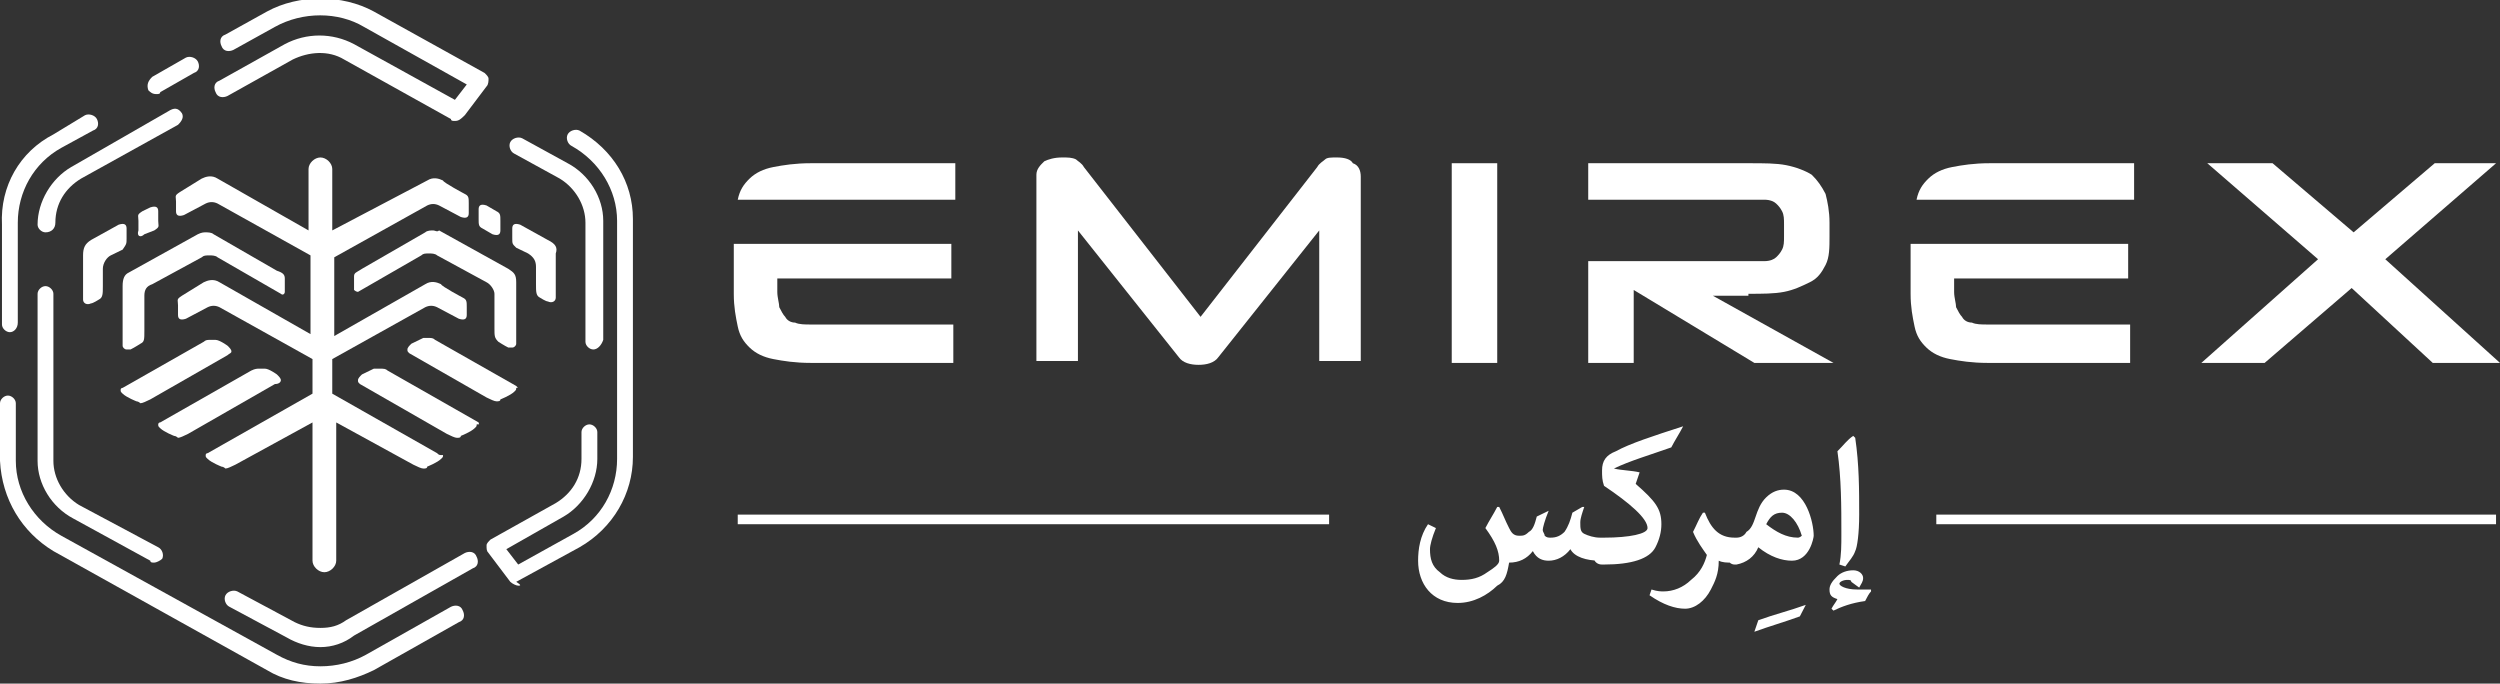<?xml version="1.0" encoding="UTF-8" standalone="no"?>
<!DOCTYPE svg PUBLIC "-//W3C//DTD SVG 1.1//EN" "http://www.w3.org/Graphics/SVG/1.1/DTD/svg11.dtd">
<svg width="100%" height="100%" viewBox="0 0 128 35" version="1.1" xmlns="http://www.w3.org/2000/svg" xmlns:xlink="http://www.w3.org/1999/xlink" xml:space="preserve" xmlns:serif="http://www.serif.com/" style="fill-rule:evenodd;clip-rule:evenodd;stroke-linejoin:round;stroke-miterlimit:2;">
    <rect x="0" y="0" width="128" height="35" fill="#333333" stroke="none"/>
    <g>
        <path d="M8,4.817C7.797,4.817 7.696,4.719 7.595,4.621C7.494,4.326 7.595,4.129 7.797,3.933L9.519,2.949C9.721,2.851 10.025,2.949 10.127,3.146C10.228,3.343 10.228,3.638 9.924,3.736L8.203,4.719C8.203,4.817 8.101,4.817 8,4.817Z" style="fill:white;fill-rule:nonzero;"/>
        <path d="M0.506,17.008C0.304,17.008 0.101,16.812 0.101,16.615L0.101,11.503C0,9.537 1.013,7.767 2.734,6.882L4.354,5.899C4.557,5.801 4.861,5.899 4.962,6.096C5.063,6.292 5.063,6.587 4.759,6.685L3.139,7.57C1.721,8.357 0.911,9.831 0.911,11.405L0.911,16.517C0.911,16.812 0.709,17.008 0.506,17.008Z" style="fill:white;fill-rule:nonzero;"/>
        <path d="M16.405,35C15.392,35 14.481,34.803 13.671,34.312L2.734,28.216C1.114,27.233 0.101,25.562 0,23.596L0,20.646C0,20.449 0.203,20.253 0.405,20.253C0.608,20.253 0.81,20.449 0.81,20.646L0.81,23.596C0.81,25.169 1.722,26.643 3.139,27.43L14.177,33.525C14.886,33.919 15.595,34.115 16.405,34.115C17.215,34.115 18.025,33.919 18.734,33.525L23.089,31.067C23.291,30.969 23.595,30.969 23.696,31.264C23.798,31.461 23.798,31.756 23.494,31.854L19.139,34.312C18.329,34.705 17.418,35 16.405,35Z" style="fill:white;fill-rule:nonzero;"/>
        <path d="M30.38,17.893C30.177,17.893 29.975,17.697 29.975,17.5L29.975,11.405C29.975,10.52 29.468,9.635 28.658,9.143L26.329,7.865C26.127,7.767 26.025,7.472 26.127,7.275C26.228,7.079 26.532,6.98 26.734,7.079L29.063,8.357C30.177,8.947 30.886,10.126 30.886,11.306L30.886,17.402C30.785,17.697 30.582,17.893 30.38,17.893Z" style="fill:white;fill-rule:nonzero;"/>
        <path d="M26.532,29.986C26.431,29.986 26.228,29.888 26.127,29.789L25.013,28.315C24.912,28.216 24.912,28.118 24.912,27.921C24.912,27.823 25.013,27.725 25.114,27.626L28.456,25.758C29.266,25.267 29.772,24.48 29.772,23.497L29.772,22.121C29.772,21.924 29.975,21.728 30.177,21.728C30.38,21.728 30.583,21.924 30.583,22.121L30.583,23.497C30.583,24.677 29.874,25.857 28.861,26.447L25.924,28.118L26.532,28.904L29.367,27.331C30.785,26.545 31.595,25.07 31.595,23.497L31.595,11.306C31.595,9.733 30.684,8.258 29.266,7.472C29.064,7.374 28.962,7.079 29.064,6.882C29.165,6.685 29.469,6.587 29.671,6.685C31.393,7.669 32.405,9.34 32.405,11.208L32.405,23.399C32.405,25.267 31.393,27.037 29.671,28.02L26.431,29.789C26.734,29.986 26.633,29.986 26.532,29.986Z" style="fill:white;fill-rule:nonzero;"/>
        <path d="M16.405,33.132C15.797,33.132 15.19,32.935 14.683,32.64L11.747,31.067C11.544,30.969 11.443,30.674 11.544,30.478C11.645,30.281 11.949,30.183 12.152,30.281L15.088,31.854C15.493,32.051 15.899,32.149 16.405,32.149C16.911,32.149 17.316,32.051 17.721,31.756L23.797,28.315C24,28.216 24.304,28.216 24.405,28.511C24.506,28.708 24.506,29.003 24.202,29.101L18.126,32.542C17.62,32.935 17.013,33.132 16.405,33.132Z" style="fill:white;fill-rule:nonzero;"/>
        <path d="M7.899,28.806C7.797,28.806 7.696,28.806 7.696,28.708L3.747,26.545C2.633,25.955 1.924,24.775 1.924,23.596L1.924,15.042C1.924,14.846 2.126,14.649 2.329,14.649C2.531,14.649 2.734,14.846 2.734,15.042L2.734,23.596C2.734,24.48 3.24,25.365 4.05,25.857L8.101,28.02C8.304,28.118 8.405,28.413 8.304,28.61C8.202,28.708 8,28.806 7.899,28.806Z" style="fill:white;fill-rule:nonzero;"/>
        <path d="M2.329,11.896C2.126,11.896 1.924,11.699 1.924,11.503C1.924,10.323 2.633,9.143 3.645,8.553L8.607,5.702C8.911,5.506 9.114,5.506 9.316,5.801C9.418,5.997 9.316,6.194 9.114,6.39L4.152,9.143C3.342,9.635 2.835,10.421 2.835,11.405C2.835,11.699 2.633,11.896 2.329,11.896Z" style="fill:white;fill-rule:nonzero;"/>
        <path d="M23.291,6.193C23.19,6.193 23.089,6.193 23.089,6.095L17.62,3.047C16.81,2.555 15.798,2.654 14.988,3.047L11.646,4.915C11.443,5.013 11.139,5.013 11.038,4.718C10.937,4.522 10.937,4.227 11.241,4.128L14.582,2.26C15.696,1.671 17.013,1.671 18.127,2.26L23.291,5.112L23.899,4.325L18.633,1.376C17.317,0.589 15.494,0.589 14.076,1.376L11.95,2.555C11.747,2.654 11.443,2.654 11.342,2.359C11.241,2.162 11.241,1.867 11.544,1.769L13.671,0.589C15.291,-0.296 17.519,-0.296 19.139,0.589L24.81,3.735C24.912,3.833 25.013,3.932 25.013,4.03C25.013,4.128 25.013,4.325 24.912,4.423L23.798,5.898C23.595,6.095 23.494,6.193 23.291,6.193Z" style="fill:white;fill-rule:nonzero;"/>
        <path d="M68.456,8.062C68.152,8.062 67.95,8.062 67.848,8.16C67.747,8.258 67.545,8.357 67.443,8.553L61.469,16.222L55.494,8.553C55.393,8.357 55.19,8.258 55.089,8.16C54.886,8.062 54.684,8.062 54.38,8.062C53.975,8.062 53.671,8.16 53.469,8.258C53.266,8.455 53.064,8.652 53.064,8.947L53.064,18.483L55.19,18.483L55.19,11.798L60.355,18.287C60.557,18.581 60.962,18.68 61.367,18.68C61.772,18.68 62.177,18.581 62.38,18.287L67.545,11.798L67.545,18.483L69.671,18.483L69.671,9.045C69.671,8.75 69.57,8.455 69.266,8.357C69.165,8.16 68.861,8.062 68.456,8.062Z" style="fill:white;fill-rule:nonzero;"/>
        <rect x="74.329" y="8.357" width="2.329" height="10.225" style="fill:white;fill-rule:nonzero;"/>
        <path d="M89.519,15.042C90.228,15.042 90.836,15.042 91.342,14.944C91.849,14.846 92.254,14.649 92.659,14.452C93.064,14.256 93.266,13.961 93.469,13.567C93.671,13.174 93.671,12.683 93.671,12.093L93.671,11.405C93.671,10.815 93.57,10.323 93.469,9.93C93.266,9.537 93.064,9.242 92.76,8.947C92.456,8.75 91.95,8.553 91.444,8.455C90.937,8.357 90.33,8.357 89.519,8.357L81.317,8.357L81.317,10.225L90.33,10.225C90.633,10.225 90.836,10.323 90.937,10.421C91.038,10.52 91.14,10.618 91.241,10.815C91.342,11.011 91.342,11.208 91.342,11.503L91.342,12.093C91.342,12.388 91.342,12.584 91.241,12.781C91.14,12.977 91.038,13.076 90.937,13.174C90.836,13.273 90.633,13.371 90.33,13.371L89.418,13.371L81.317,13.371L81.317,18.581L83.646,18.581L83.646,14.846L89.823,18.581L93.874,18.581L87.697,15.14L89.519,15.14L89.519,15.042Z" style="fill:white;fill-rule:nonzero;"/>
        <path d="M100.962,16.517C100.759,16.517 100.557,16.419 100.456,16.222C100.354,16.124 100.253,15.927 100.152,15.73C100.152,15.534 100.051,15.239 100.051,14.944L100.051,14.256L108.962,14.256L108.962,12.486L97.823,12.486L97.823,15.042C97.823,15.73 97.924,16.222 98.025,16.714C98.127,17.205 98.329,17.5 98.633,17.795C98.937,18.09 99.342,18.287 99.848,18.385C100.354,18.483 100.962,18.581 101.772,18.581L109.063,18.581L109.063,16.615L101.772,16.615C101.468,16.615 101.165,16.615 100.962,16.517Z" style="fill:white;fill-rule:nonzero;"/>
        <path d="M109.165,8.357L101.874,8.357C101.064,8.357 100.456,8.455 99.95,8.553C99.443,8.652 99.038,8.848 98.735,9.143C98.431,9.438 98.228,9.733 98.127,10.225L109.266,10.225L109.266,8.357L109.165,8.357Z" style="fill:white;fill-rule:nonzero;"/>
        <path d="M40.709,16.517C40.507,16.517 40.304,16.419 40.203,16.222C40.102,16.124 40,15.927 39.899,15.73C39.899,15.534 39.798,15.239 39.798,14.944L39.798,14.256L48.709,14.256L48.709,12.486L37.57,12.486L37.57,15.042C37.57,15.73 37.671,16.222 37.772,16.714C37.874,17.205 38.076,17.5 38.38,17.795C38.684,18.09 39.089,18.287 39.595,18.385C40.102,18.483 40.709,18.581 41.519,18.581L48.81,18.581L48.81,16.615L41.519,16.615C41.215,16.615 40.912,16.615 40.709,16.517Z" style="fill:white;fill-rule:nonzero;"/>
        <path d="M48.912,8.357L41.519,8.357C40.709,8.357 40.102,8.455 39.595,8.553C39.089,8.652 38.684,8.848 38.38,9.143C38.076,9.438 37.874,9.733 37.773,10.225L48.912,10.225L48.912,8.357Z" style="fill:white;fill-rule:nonzero;"/>
        <path d="M128,18.581L122.127,13.273L127.798,8.357L124.658,8.357L120.506,11.896L116.355,8.357L113.013,8.357L118.684,13.273L112.709,18.581L115.949,18.581L120.405,14.747L124.557,18.581L128,18.581Z" style="fill:white;fill-rule:nonzero;"/>
        <path d="M7.392,11.994L7.899,11.798C8.202,11.601 8.101,11.601 8.101,11.306L8.101,10.815C8.101,10.618 8,10.52 7.696,10.618L7.291,10.815C6.987,11.011 7.088,11.011 7.088,11.306L7.088,11.798C6.987,12.093 7.19,12.191 7.392,11.994Z" style="fill:white;fill-rule:nonzero;"/>
        <path d="M6.481,12.191L6.481,11.699C6.481,11.503 6.38,11.405 6.076,11.503L4.658,12.289C4.354,12.486 4.253,12.683 4.253,13.076L4.253,15.337C4.253,15.534 4.455,15.632 4.658,15.534C4.759,15.534 5.063,15.337 5.063,15.337C5.266,15.239 5.266,15.042 5.266,14.649L5.266,13.764C5.266,13.469 5.468,13.174 5.671,13.076L6.278,12.781C6.481,12.486 6.481,12.486 6.481,12.191Z" style="fill:white;fill-rule:nonzero;"/>
        <path d="M6.278,14.649L6.278,17.697C6.278,17.795 6.38,17.893 6.481,17.893L6.683,17.893C6.886,17.795 7.19,17.598 7.19,17.598C7.392,17.5 7.392,17.402 7.392,16.91L7.392,15.14C7.392,14.846 7.494,14.649 7.797,14.551L10.329,13.174C10.43,13.076 10.532,13.076 10.734,13.076C10.835,13.076 11.038,13.076 11.139,13.174L14.38,15.042C14.481,15.14 14.582,15.042 14.582,14.944L14.582,14.747L14.582,14.256C14.582,14.059 14.481,13.961 14.177,13.862L10.937,11.994C10.835,11.896 10.633,11.896 10.532,11.896C10.43,11.896 10.329,11.896 10.126,11.994L6.582,13.961C6.38,14.059 6.278,14.256 6.278,14.649Z" style="fill:white;fill-rule:nonzero;"/>
        <path d="M14.38,19.466C14.38,19.368 14.278,19.27 14.177,19.171C14.177,19.171 13.772,18.876 13.569,18.876L13.266,18.876C13.164,18.876 13.063,18.876 12.861,18.975L8.202,21.629C8.101,21.629 8.101,21.728 8.101,21.728C8.101,21.826 8.101,21.826 8.202,21.924C8.405,22.121 8.911,22.317 8.911,22.317C9.012,22.317 9.114,22.416 9.114,22.416C9.215,22.416 9.418,22.317 9.62,22.219L14.076,19.663C14.278,19.663 14.38,19.565 14.38,19.466Z" style="fill:white;fill-rule:nonzero;"/>
        <path d="M11.848,17.992C11.848,17.893 11.746,17.795 11.645,17.697C11.645,17.697 11.24,17.402 11.038,17.402L10.734,17.402C10.633,17.402 10.531,17.402 10.43,17.5L6.278,19.86C6.177,19.86 6.177,19.958 6.177,19.958C6.177,20.056 6.177,20.056 6.278,20.155C6.481,20.351 6.987,20.548 6.987,20.548C7.088,20.548 7.189,20.646 7.189,20.646C7.291,20.646 7.493,20.548 7.696,20.449L11.645,18.188C11.746,18.09 11.848,18.09 11.848,17.992Z" style="fill:white;fill-rule:nonzero;"/>
        <path d="M24.708,11.699L25.215,11.994C25.519,12.093 25.62,11.994 25.62,11.798L25.62,11.306C25.62,11.011 25.62,10.913 25.417,10.815L24.911,10.52C24.607,10.421 24.506,10.52 24.506,10.716L24.506,11.208C24.506,11.503 24.506,11.601 24.708,11.699Z" style="fill:white;fill-rule:nonzero;"/>
        <path d="M28.05,12.289L26.633,11.503C26.329,11.405 26.228,11.503 26.228,11.699L26.228,12.191C26.228,12.486 26.228,12.486 26.43,12.683L27.038,12.977C27.342,13.174 27.443,13.371 27.443,13.666L27.443,14.551C27.443,14.944 27.443,15.14 27.645,15.239C27.645,15.239 27.949,15.435 28.05,15.435C28.253,15.534 28.455,15.435 28.455,15.239L28.455,12.977C28.557,12.683 28.455,12.486 28.05,12.289Z" style="fill:white;fill-rule:nonzero;"/>
        <path d="M22.177,11.798C22.076,11.798 21.873,11.798 21.772,11.896L18.532,13.764C18.228,13.961 18.127,13.961 18.127,14.157L18.127,14.846C18.228,14.944 18.329,14.944 18.329,14.944L21.57,13.076C21.671,12.977 21.772,12.977 21.975,12.977C22.076,12.977 22.278,12.977 22.38,13.076L24.911,14.452C25.114,14.551 25.316,14.846 25.316,15.042L25.316,16.812C25.316,17.205 25.316,17.303 25.519,17.5C25.519,17.5 25.823,17.697 26.025,17.795L26.228,17.795C26.329,17.795 26.43,17.697 26.43,17.598L26.43,14.452C26.43,14.059 26.329,13.961 26.025,13.764L22.481,11.798C22.38,11.896 22.278,11.798 22.177,11.798Z" style="fill:white;fill-rule:nonzero;"/>
        <path d="M24.506,21.629L19.848,18.975C19.747,18.876 19.646,18.876 19.443,18.876L19.139,18.876C18.937,18.975 18.532,19.171 18.532,19.171C18.43,19.27 18.329,19.368 18.329,19.466C18.329,19.565 18.329,19.565 18.43,19.663L22.886,22.219C23.089,22.317 23.291,22.416 23.392,22.416C23.494,22.416 23.595,22.416 23.595,22.317C23.595,22.317 24.101,22.121 24.304,21.924C24.405,21.826 24.405,21.826 24.405,21.728C24.608,21.728 24.506,21.728 24.506,21.629Z" style="fill:white;fill-rule:nonzero;"/>
        <path d="M22.379,23.202L17.012,20.155L17.012,18.385L21.772,15.73C21.974,15.632 22.177,15.632 22.379,15.73L23.493,16.32C23.797,16.419 23.898,16.32 23.898,16.124L23.898,15.73C23.898,15.435 23.898,15.337 23.696,15.239C23.696,15.239 22.582,14.649 22.582,14.551C22.379,14.452 22.076,14.354 21.772,14.551L17.114,17.205L17.114,13.174L21.873,10.52C22.076,10.421 22.278,10.421 22.481,10.52L23.595,11.11C23.898,11.208 24,11.11 24,10.913L24,10.421C24,10.126 24,10.028 23.797,9.93C23.797,9.93 22.683,9.34 22.683,9.242C22.481,9.143 22.177,9.045 21.873,9.242L17.012,11.798L17.012,8.652C17.012,8.357 16.709,8.062 16.405,8.062C16.101,8.062 15.797,8.357 15.797,8.652L15.797,11.798L11.139,9.143C10.835,8.947 10.531,9.045 10.329,9.143L9.215,9.831C8.911,10.028 9.012,10.028 9.012,10.323L9.012,10.815C9.012,11.011 9.114,11.11 9.417,11.011L10.531,10.421C10.734,10.323 10.936,10.323 11.139,10.421L15.898,13.076L15.898,17.107L11.24,14.452C10.936,14.256 10.633,14.354 10.43,14.452L9.316,15.14C9.012,15.337 9.114,15.337 9.114,15.632L9.114,16.124C9.114,16.32 9.215,16.419 9.519,16.32L10.633,15.73C10.835,15.632 11.038,15.632 11.24,15.73L16,18.385L16,20.155L10.633,23.202C10.531,23.202 10.531,23.301 10.531,23.301C10.531,23.399 10.531,23.399 10.633,23.497C10.835,23.694 11.341,23.891 11.341,23.891C11.443,23.891 11.544,23.989 11.544,23.989C11.645,23.989 11.848,23.891 12.05,23.792L16,21.629L16,28.708C16,29.003 16.303,29.298 16.607,29.298C16.911,29.298 17.215,29.003 17.215,28.708L17.215,21.629L21.164,23.792C21.367,23.891 21.569,23.989 21.671,23.989C21.772,23.989 21.873,23.989 21.873,23.891C21.873,23.891 22.379,23.694 22.582,23.497C22.683,23.399 22.683,23.399 22.683,23.301C22.481,23.301 22.481,23.301 22.379,23.202Z" style="fill:white;fill-rule:nonzero;"/>
        <path d="M26.43,19.761L22.278,17.402C22.177,17.303 22.076,17.303 21.974,17.303L21.671,17.303C21.468,17.402 21.063,17.598 21.063,17.598C20.962,17.697 20.86,17.795 20.86,17.893C20.86,17.992 20.86,17.992 20.962,18.09L24.911,20.351C25.113,20.449 25.316,20.548 25.417,20.548C25.519,20.548 25.62,20.548 25.62,20.449C25.62,20.449 26.126,20.253 26.329,20.056C26.43,19.958 26.43,19.958 26.43,19.86C26.531,19.86 26.531,19.86 26.43,19.761Z" style="fill:white;fill-rule:nonzero;"/>
        <rect x="37.772" y="26.348" width="30.278" height="0.492" style="fill:white;fill-rule:nonzero;"/>
        <rect x="99.139" y="26.348" width="28.658" height="0.492" style="fill:white;fill-rule:nonzero;"/>
        <path d="M95.19,30.084C95.291,29.888 95.392,29.789 95.392,29.593C95.392,29.396 95.19,29.199 94.886,29.199C94.582,29.199 94.278,29.298 94.076,29.494C93.772,29.789 93.671,29.986 93.671,30.183C93.671,30.478 93.772,30.576 94.076,30.674C93.975,30.871 93.873,30.969 93.772,31.166L93.873,31.264C94.278,31.067 94.785,30.871 95.494,30.773C95.595,30.576 95.696,30.379 95.797,30.281L95.797,30.183L95.088,30.183C94.481,30.183 94.177,29.986 94.177,29.888C94.177,29.789 94.38,29.691 94.582,29.691C94.683,29.691 94.785,29.691 94.785,29.789L95.19,30.084ZM94.481,29.003C94.683,28.708 94.886,28.511 94.987,28.216C95.088,28.02 95.19,27.331 95.19,26.348C95.19,25.07 95.19,23.792 94.987,22.416L94.886,22.317C94.582,22.514 94.38,22.809 94.076,23.104C94.278,24.48 94.278,25.955 94.278,27.331C94.278,27.921 94.278,28.413 94.177,28.904L94.481,29.003ZM90.43,26.84C90.633,26.447 90.835,26.25 91.24,26.25C91.645,26.25 92.051,26.742 92.253,27.43C92.253,27.43 92.152,27.528 92.051,27.528C91.443,27.528 90.937,27.233 90.43,26.84ZM90.025,28.02C90.633,28.511 91.24,28.708 91.747,28.708C92.658,28.708 92.861,27.528 92.861,27.43C92.861,26.742 92.456,25.07 91.342,25.07C91.038,25.07 90.734,25.169 90.43,25.464C89.823,26.053 89.924,26.938 89.418,27.233C89.316,27.43 89.114,27.528 88.911,27.528L88.81,27.528C88.506,27.528 88.304,27.823 88.304,28.216C88.304,28.511 88.506,28.904 88.81,28.904L88.911,28.904C89.418,28.806 89.823,28.511 90.025,28.02ZM92.456,30.969C91.645,31.264 90.835,31.461 90.025,31.756L89.823,32.346C90.633,32.051 91.342,31.854 92.152,31.559L92.456,30.969ZM88.81,27.528C88,27.528 87.595,27.037 87.291,26.25L87.19,26.25C86.987,26.545 86.886,26.84 86.683,27.233C86.886,27.725 87.19,28.118 87.392,28.413C87.291,28.806 87.088,29.298 86.582,29.691C86.177,30.084 85.671,30.281 85.164,30.281C85.063,30.281 84.861,30.281 84.557,30.183L84.456,30.478C85.164,30.969 85.772,31.166 86.278,31.166C86.785,31.166 87.291,30.773 87.595,30.183C87.797,29.789 88,29.396 88,28.708C88.202,28.806 88.405,28.806 88.709,28.806L88.81,28.806L88.81,27.528ZM83.949,24.185C83.544,24.087 83.038,24.087 82.633,23.989C83.443,23.596 84.456,23.301 85.569,22.907C85.772,22.514 85.975,22.219 86.177,21.826C84.658,22.317 83.443,22.711 82.734,23.104C82.228,23.301 82.025,23.596 82.025,24.087C82.025,24.382 82.025,24.579 82.126,24.874C83.443,25.758 84.354,26.545 84.354,27.037C84.354,27.331 83.443,27.528 82.126,27.528L82.025,27.528C81.721,27.528 81.519,27.823 81.519,28.216C81.519,28.511 81.62,28.904 82.025,28.904L82.126,28.904C83.544,28.904 84.456,28.61 84.759,28.02C84.962,27.626 85.063,27.233 85.063,26.84C85.063,26.053 84.759,25.66 83.747,24.775L83.949,24.185ZM77.266,28.806C77.772,28.806 78.177,28.61 78.481,28.216C78.683,28.61 78.987,28.708 79.291,28.708C79.696,28.708 80.101,28.511 80.405,28.118C80.607,28.511 81.215,28.708 81.924,28.708L82.025,28.708L82.025,27.528L81.924,27.528C81.62,27.528 81.316,27.43 81.114,27.331C80.911,27.233 80.911,27.037 80.911,26.742C80.911,26.545 81.013,26.25 81.114,25.955L81.013,25.955L80.506,26.25C80.405,26.643 80.304,26.938 80.101,27.233C79.899,27.43 79.696,27.528 79.392,27.528C79.291,27.528 79.19,27.528 79.088,27.43C79.088,27.331 78.987,27.233 78.987,27.135C78.987,27.037 79.088,26.643 79.291,26.152C79.088,26.25 78.886,26.348 78.683,26.447C78.582,26.84 78.481,27.135 78.278,27.233C78.076,27.43 77.975,27.43 77.772,27.43C77.468,27.43 77.367,27.233 77.266,27.037C77.063,26.643 76.962,26.348 76.759,25.955L76.658,25.955C76.456,26.348 76.253,26.643 76.051,27.037C76.557,27.725 76.759,28.216 76.759,28.708C76.759,28.904 76.456,29.101 76.152,29.298C75.747,29.593 75.342,29.691 74.835,29.691C74.43,29.691 74.025,29.593 73.721,29.298C73.316,29.003 73.215,28.61 73.215,28.118C73.215,27.921 73.316,27.528 73.519,27.037L73.114,26.84C72.709,27.43 72.607,28.118 72.607,28.708C72.607,29.888 73.316,30.871 74.633,30.871C75.443,30.871 76.152,30.478 76.658,29.986C77.063,29.789 77.164,29.396 77.266,28.806Z" style="fill:white;fill-rule:nonzero;"/>
    </g>
</svg>
